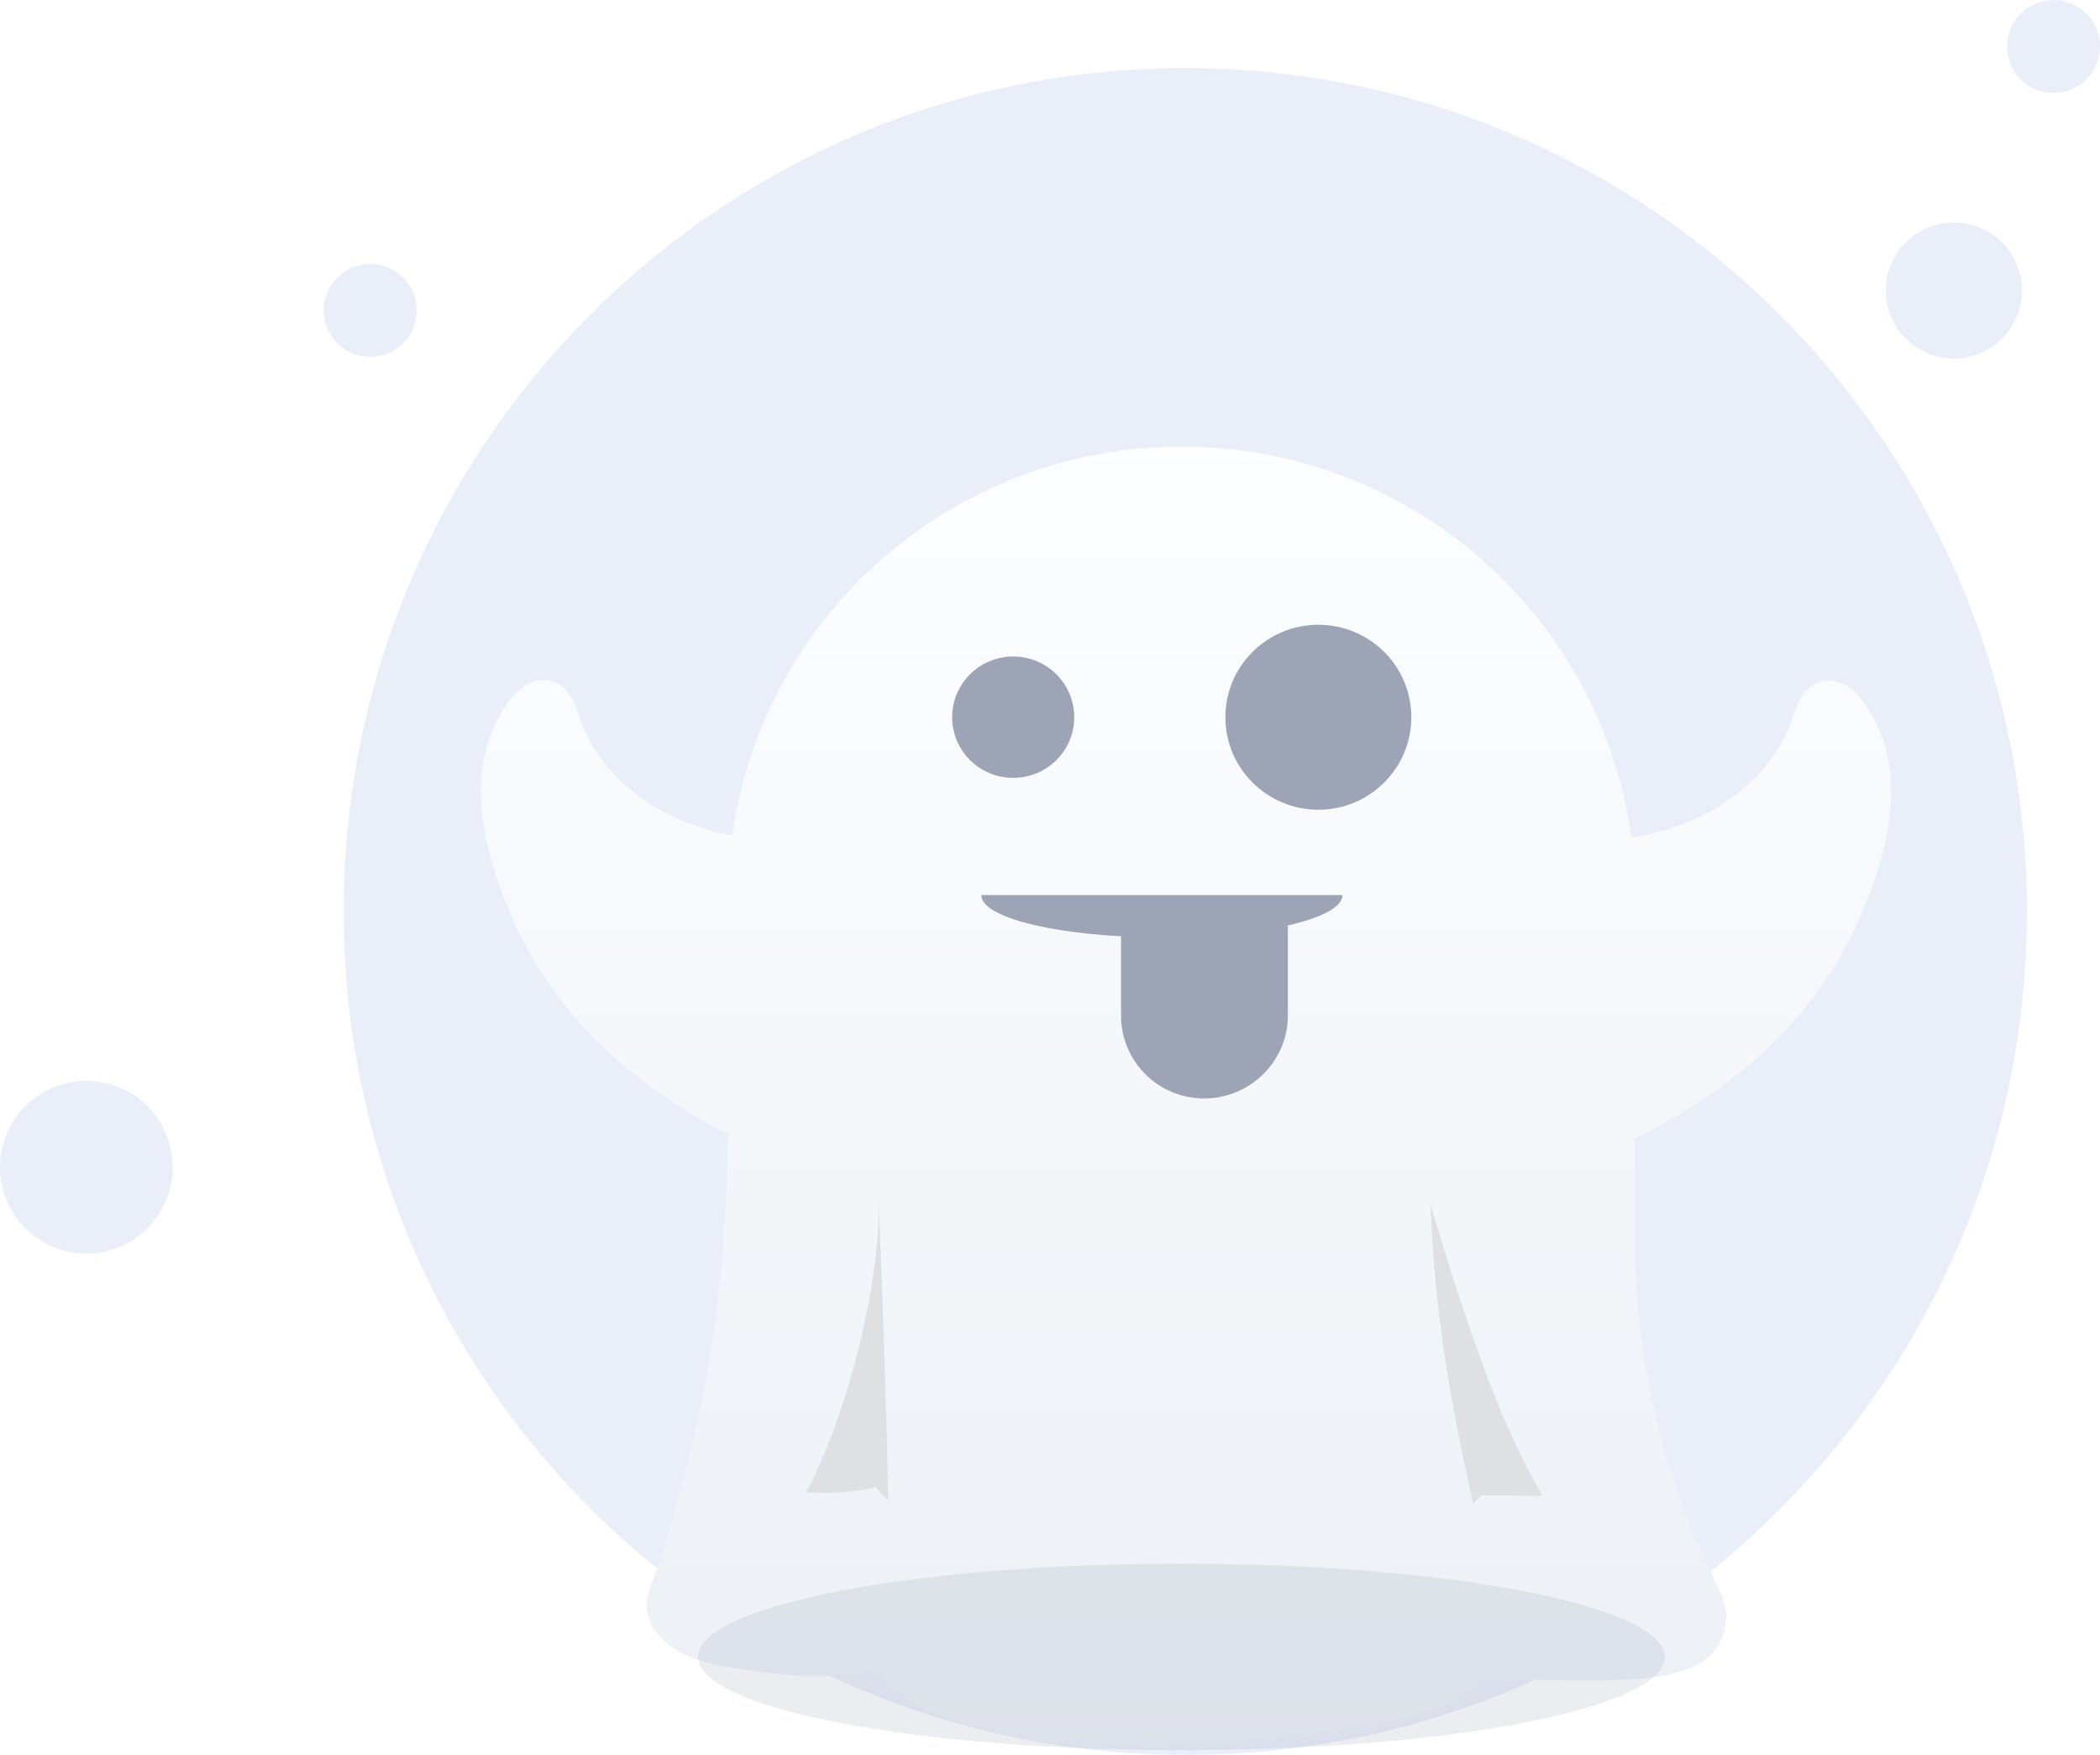<svg xmlns="http://www.w3.org/2000/svg" xmlns:xlink="http://www.w3.org/1999/xlink" fill="none" version="1.1" width="126.5" height="105.7" viewBox="0 0 126.5 105.7"><defs><filter id="master_svg0_0_400541" filterUnits="userSpaceOnUse" color-interpolation-filters="sRGB" x="6.965" y="4.9" width="128.955" height="122.276"><feFlood flood-opacity="0" result="BackgroundImageFix"/><feColorMatrix in="SourceAlpha" type="matrix" values="0 0 0 0 0 0 0 0 0 0 0 0 0 0 0 0 0 0 127 0"/><feOffset dy="11" dx="0"/><feGaussianBlur stdDeviation="11"/><feColorMatrix type="matrix" values="0 0 0 0 0.396 0 0 0 0 0.478 0 0 0 0 0.576 0 0 0 0.27 0"/><feBlend mode="normal" in2="BackgroundImageFix" result="effect1_dropShadow"/><feBlend mode="normal" in="SourceGraphic" in2="effect1_dropShadow" result="shape"/></filter><linearGradient x1="0.5" y1="-0.023" x2="0.5" y2="1.011" id="master_svg1__054548"><stop offset="0%" stop-color="#FDFEFF" stop-opacity="1"/><stop offset="99.64%" stop-color="#ECF0F5" stop-opacity="1"/></linearGradient></defs><g style="mix-blend-mode:passthrough"><g><g style="mix-blend-mode:passthrough"><path d="M122.1,54.9C122.1,69.1,116.3,81.9,107,91.1C97.9,100.2,85.3,105.7,71.4,105.7C57.6,105.7,45,100.1,35.8,91.1C26.5,81.9,20.7,69.1,20.7,54.9C20.7,26.8,43.4,4.1,71.4,4.1C99.4,4.1,122.1,26.9,122.1,54.9Z" fill="#EAEEF9" fill-opacity="1"/></g><g style="mix-blend-mode:passthrough"><path d="M117.7,21.6C119.965,21.6,121.8,19.76,121.8,17.5C121.8,15.23,119.965,13.4,117.7,13.4C115.436,13.4,113.6,15.23,113.6,17.5C113.6,19.76,115.436,21.6,117.7,21.6Z" fill="#EAEEF9" fill-opacity="1"/></g><g style="mix-blend-mode:passthrough"><path d="M123.7,5.6C125.247,5.6,126.5,4.34,126.5,2.8C126.5,1.25,125.247,0,123.7,0C122.154,0,120.9,1.25,120.9,2.8C120.9,4.34,122.154,5.6,123.7,5.6Z" fill="#EAEEF9" fill-opacity="1"/></g><g style="mix-blend-mode:passthrough"><path d="M22.3,21.5C23.847,21.5,25.1,20.24,25.1,18.7C25.1,17.15,23.847,15.9,22.3,15.9C20.754,15.9,19.5,17.15,19.5,18.7C19.5,20.24,20.754,21.5,22.3,21.5Z" fill="#EAEEF9" fill-opacity="1"/></g><g style="mix-blend-mode:passthrough"><path d="M5.2,75.5C8.072,75.5,10.4,73.17,10.4,70.3C10.4,67.42,8.072,65.1,5.2,65.1C2.328,65.1,0,67.42,0,70.3C0,73.17,2.328,75.5,5.2,75.5Z" fill="#EAEEF9" fill-opacity="1"/></g><g filter="url(#master_svg0_0_400541)" style="mix-blend-mode:passthrough"><path d="M112.249,31.29C110.881,29.38,108.829,29.55,108.102,31.88C106.478,37.07,101.39,38.99,98.27,39.45C96.474,26.14,85.017,15.9,71.165,15.9C57.357,15.9,45.942,26.1,44.104,39.33C40.94,38.73,36.323,36.77,34.784,31.84C34.057,29.5,32.005,29.38,30.637,31.25C27.858,35.07,29.013,39.96,30.723,43.96C33.245,50.04,38.119,54.38,43.847,57.31C43.719,64.5,43.206,70.37,41.197,77.94C40.513,80.53,39.914,82.66,39.359,84.06C38.974,85.04,38.717,86.02,39.316,87C40.342,88.65,42.351,89.16,44.189,89.46C45.899,89.76,47.353,89.89,48.55,89.93C51.457,90.02,52.74,89.59,52.74,89.59C52.74,89.59,52.953,89.93,53.509,90.4C55.091,91.8,59.494,94.52,69.413,94.14C81.768,93.67,86.513,92.48,88.693,90.61C88.864,90.44,89.035,90.31,89.164,90.14C90.532,90.14,91.771,90.19,92.883,90.19C96.773,90.23,99.552,90.31,101.775,89.5C103.528,88.87,104.639,86.83,103.528,84.66C100.193,78.11,98.483,70.88,98.483,63.52L98.483,57.57C104.426,54.64,109.556,50.26,112.164,43.96C113.874,39.96,115.028,35.07,112.249,31.29Z" fill="url(#master_svg1__054548)" fill-opacity="1"/></g><g style="mix-blend-mode:passthrough"><path d="M92.925,90.1C91.771,90.1,90.531,90.06,89.206,90.06C89.078,90.23,88.907,90.4,88.736,90.53C87.496,85.04,86.427,79.43,86.17,72.54C87.923,78.45,90.146,85.42,92.925,90.1Z" fill="#DFE0E2" fill-opacity="1"/></g><g style="mix-blend-mode:passthrough"><path d="M53.509,90.36C52.953,89.89,52.739,89.55,52.739,89.55C52.739,89.55,51.457,90.02,48.549,89.89C50.986,85.42,53.167,77.05,52.91,71.86C53.295,81,53.423,86.74,53.509,90.36Z" fill="#DFE0E2" fill-opacity="1"/></g><g style="mix-blend-mode:passthrough"><path d="M61.033,46.85C63.063,46.85,64.709,45.22,64.709,43.2C64.709,41.18,63.063,39.54,61.033,39.54C59.002,39.54,57.356,41.18,57.356,43.2C57.356,45.22,59.002,46.85,61.033,46.85Z" fill="#9CA4B5" fill-opacity="1"/></g><g style="mix-blend-mode:passthrough"><path d="M79.416,48.77C82.509,48.77,85.016,46.27,85.016,43.2C85.016,40.12,82.509,37.63,79.416,37.63C76.323,37.63,73.815,40.12,73.815,43.2C73.815,46.27,76.323,48.77,79.416,48.77Z" fill="#9CA4B5" fill-opacity="1"/></g><g style="mix-blend-mode:passthrough"><path d="M80.869,53.91C80.869,55.32,75.996,56.46,70.01,56.46C63.983,56.46,59.109,55.32,59.109,53.91L80.869,53.91Z" fill="#9CA4B5" fill-opacity="1"/></g><g style="mix-blend-mode:passthrough"><path d="M72.533,66.16C69.754,66.16,67.531,63.91,67.531,61.18L67.531,55.23L77.577,55.23L77.577,61.18C77.577,63.91,75.312,66.16,72.533,66.16Z" fill="#9CA4B5" fill-opacity="1"/></g><g style="mix-blend-mode:passthrough"><path d="M71.165,105.41C87.244,105.41,100.278,102.9,100.278,99.8C100.278,96.7,87.244,94.18,71.165,94.18C55.086,94.18,42.051,96.7,42.051,99.8C42.051,102.9,55.086,105.41,71.165,105.41Z" fill="#A0A9BA" fill-opacity="0.2"/></g></g></g></svg>